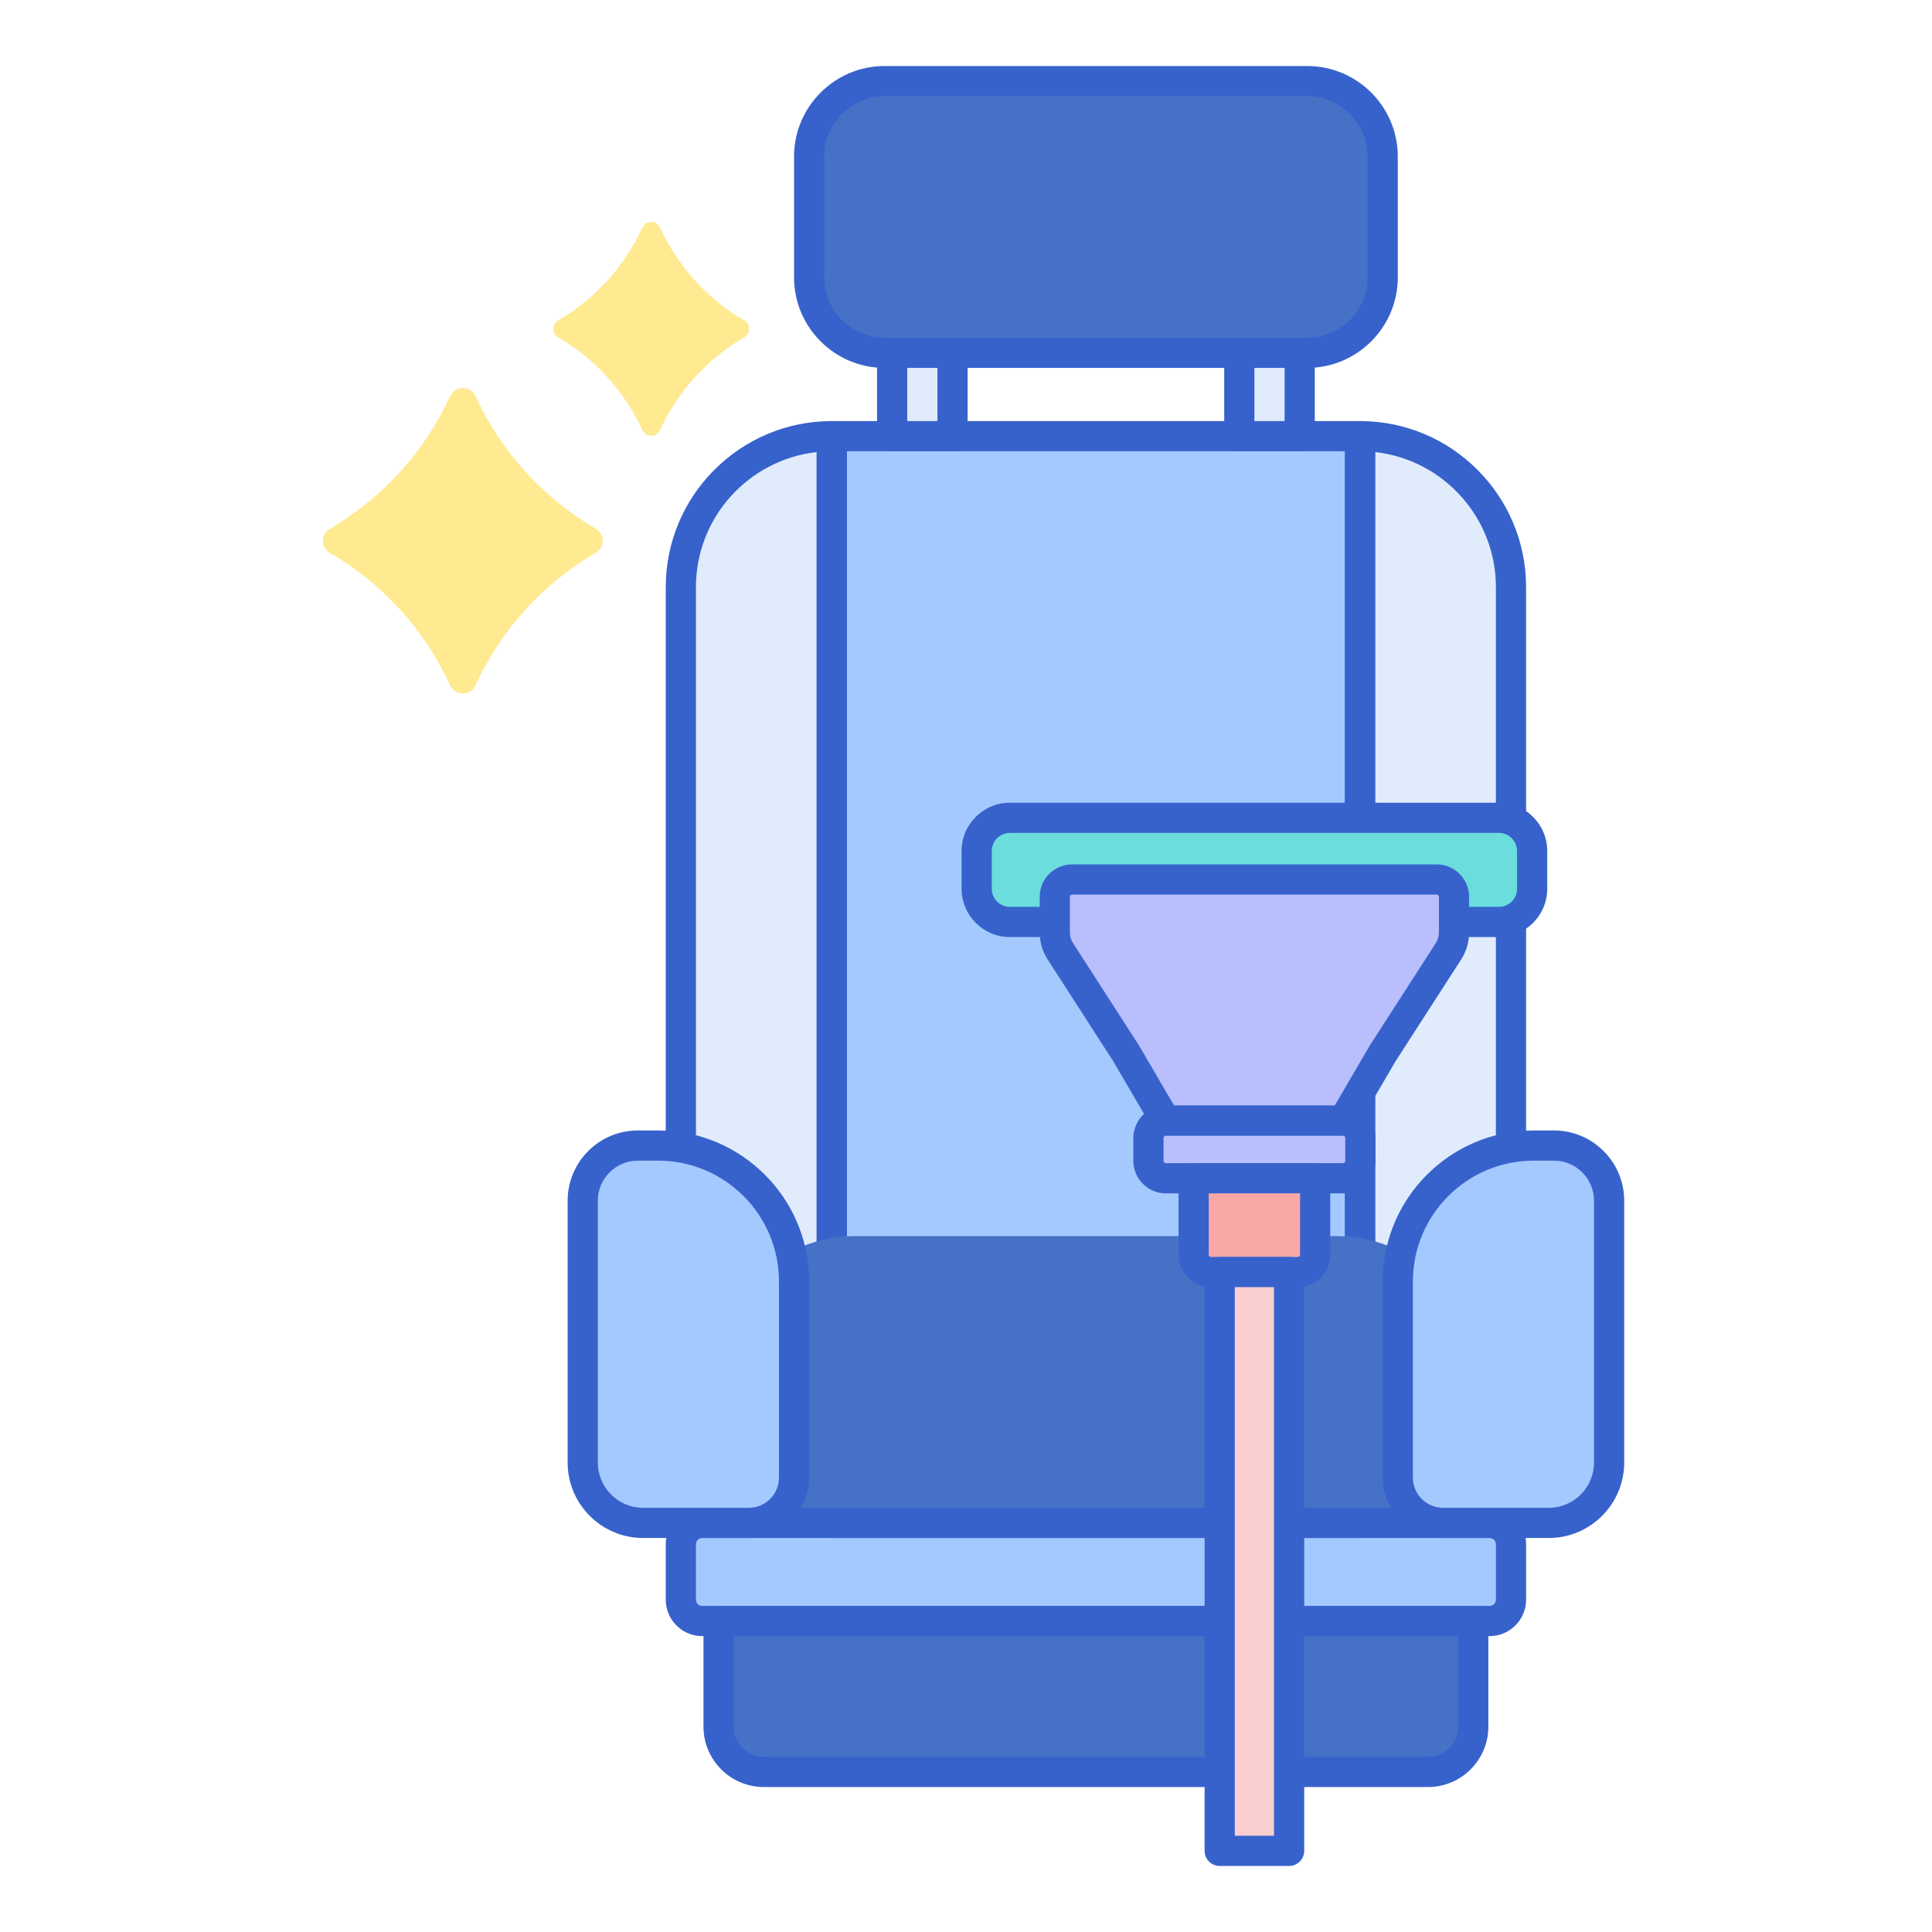 <?xml version="1.0" encoding="utf-8"?>
<!-- Generator: Adobe Illustrator 22.1.0, SVG Export Plug-In . SVG Version: 6.00 Build 0)  -->
<svg xmlns="http://www.w3.org/2000/svg" xmlns:xlink="http://www.w3.org/1999/xlink" version="1.1" id="Layer_1" x="0px" y="0px" viewBox="0 0 256 256" style="enable-background:new 0 0 256 256;" xml:space="preserve" width="512" height="512">
<style type="text/css">
	.st0{fill:#F9CFCF;}
	.st1{fill:#3762CC;}
	.st2{fill:#6BDDDD;}
	.st3{fill:#E0EBFC;}
	.st4{fill:#EAA97D;}
	.st5{fill:#A4C9FF;}
	.st6{fill:#F9A7A7;}
	.st7{fill:#4671C6;}
	.st8{fill:#FFEA92;}
	.st9{fill:#B9BEFC;}
	.st10{fill:#3962CA;}
	.st11{fill:#DDA073;}
</style>
<g>
	<g>
		<g>
			<path class="st5" d="M197.387,214.793H93.044c-1.562,0-2.828-1.266-2.828-2.828v-7.343c0-1.562,1.266-2.828,2.828-2.828h104.343     c1.562,0,2.828,1.266,2.828,2.828v7.343C200.215,213.527,198.949,214.793,197.387,214.793z"/>
		</g>
	</g>
	<g>
		<g>
			<path class="st7" d="M189.215,234.793h-88c-3.314,0-6-2.686-6-6v-14h100v14C195.215,232.107,192.529,234.793,189.215,234.793z"/>
		</g>
	</g>
	<g>
		<g>
			<rect x="110.215" y="57.793" class="st5" width="70" height="144"/>
		</g>
	</g>
	<g>
		<g>
			<path class="st3" d="M200.215,193.793h-20v-136h0c11.046,0,20,8.954,20,20V193.793z"/>
		</g>
	</g>
	<g>
		<g>
			<path class="st3" d="M90.215,193.793h20v-136h0c-11.046,0-20,8.954-20,20V193.793z"/>
		</g>
	</g>
	<g>
		<g>
			<path class="st1" d="M180.215,203.793h-70c-1.104,0-2-0.896-2-2v-144c0-1.104,0.896-2,2-2h70c1.104,0,2,0.896,2,2v144     C182.215,202.897,181.32,203.793,180.215,203.793z M112.215,199.793h66v-140h-66V199.793z"/>
		</g>
	</g>
	<g>
		<g>
			<path class="st1" d="M200.215,195.793h-20c-1.104,0-2-0.896-2-2v-136c0-1.104,0.896-2,2-2c12.131,0,22,9.869,22,22v116     C202.215,194.897,201.32,195.793,200.215,195.793z M182.215,191.793h16v-114c0-9.249-7.013-16.892-16-17.89V191.793z"/>
		</g>
	</g>
	<g>
		<g>
			<path class="st1" d="M110.215,195.793h-20c-1.104,0-2-0.896-2-2v-116c0-12.131,9.869-22,22-22c1.104,0,2,0.896,2,2v136     C112.215,194.897,111.32,195.793,110.215,195.793z M92.215,191.793h16V59.903c-8.987,0.998-16,8.641-16,17.89V191.793z"/>
		</g>
	</g>
	<g>
		<g>
			<path class="st7" d="M195.215,201.793h-100v-20c0-9.941,8.059-18,18-18h64c9.941,0,18,8.059,18,18V201.793z"/>
		</g>
	</g>
	<g>
		<g>
			<path class="st1" d="M197.387,216.793H93.044c-2.663,0-4.829-2.166-4.829-4.828v-7.343c0-2.663,2.166-4.829,4.829-4.829h104.343     c2.663,0,4.829,2.166,4.829,4.829v7.343C202.215,214.627,200.049,216.793,197.387,216.793z M93.044,203.793     c-0.457,0-0.829,0.372-0.829,0.829v7.343c0,0.457,0.372,0.828,0.829,0.828h104.343c0.457,0,0.829-0.372,0.829-0.828v-7.343     c0-0.457-0.372-0.829-0.829-0.829H93.044z"/>
		</g>
	</g>
	<g>
		<g>
			<path class="st1" d="M189.215,236.793h-88c-4.411,0-8-3.589-8-8v-14c0-1.104,0.896-2,2-2h100c1.104,0,2,0.896,2,2v14     C197.215,233.204,193.626,236.793,189.215,236.793z M97.215,216.793v12c0,2.206,1.794,4,4,4h88c2.206,0,4-1.794,4-4v-12H97.215z"/>
		</g>
	</g>
	<g>
		<g>
			<path class="st5" d="M99.215,201.793h-14c-4.418,0-8-3.582-8-8v-34.697c0-4.033,3.27-7.303,7.303-7.303h2.697     c9.941,0,18,8.059,18,18v26C105.215,199.107,102.529,201.793,99.215,201.793z"/>
		</g>
	</g>
	<g>
		<g>
			<path class="st5" d="M205.215,201.793h-14c-3.314,0-6-2.686-6-6v-26c0-9.941,8.059-18,18-18h2.697     c4.033,0,7.303,3.27,7.303,7.303v34.697C213.215,198.211,209.634,201.793,205.215,201.793z"/>
		</g>
	</g>
	<g>
		<g>
			<path class="st1" d="M99.215,203.793h-14c-5.514,0-10-4.486-10-10v-34.697c0-5.13,4.173-9.303,9.303-9.303h2.697     c11.028,0,20,8.972,20,20v26C107.215,200.204,103.626,203.793,99.215,203.793z M84.519,153.793c-2.924,0-5.303,2.379-5.303,5.303     v34.697c0,3.309,2.691,6,6,6h14c2.206,0,4-1.794,4-4v-26c0-8.822-7.178-16-16-16H84.519z"/>
		</g>
	</g>
	<g>
		<g>
			<path class="st1" d="M205.215,203.793h-14c-4.411,0-8-3.589-8-8v-26c0-11.028,8.972-20,20-20h2.697     c5.129,0,9.303,4.173,9.303,9.303v34.697C215.215,199.307,210.729,203.793,205.215,203.793z M203.215,153.793     c-8.822,0-16,7.178-16,16v26c0,2.206,1.794,4,4,4h14c3.309,0,6-2.691,6-6v-34.697c0-2.924-2.379-5.303-5.303-5.303H203.215z"/>
		</g>
	</g>
	<g>
		<g>
			<rect x="118.215" y="41" class="st3" width="8" height="16.793"/>
		</g>
	</g>
	<g>
		<g>
			<rect x="164.215" y="41" class="st3" width="8" height="16.793"/>
		</g>
	</g>
	<g>
		<g>
			<path class="st8" d="M59.649,52.479c-3.372,7.369-8.965,13.508-15.927,17.565c-1.249,0.728-1.249,2.494,0,3.221     c6.962,4.056,12.555,10.196,15.927,17.565c0.655,1.432,2.695,1.432,3.351,0c3.372-7.369,8.965-13.509,15.927-17.565     c1.249-0.728,1.249-2.494,0-3.221c-6.962-4.057-12.555-10.196-15.927-17.565C62.344,51.047,60.304,51.047,59.649,52.479z"/>
		</g>
	</g>
	<g>
		<g>
			<path class="st8" d="M85.111,30.152c-2.36,5.158-6.276,9.456-11.149,12.296c-0.874,0.509-0.874,1.746,0,2.255     c4.873,2.839,8.789,7.137,11.149,12.296c0.459,1.002,1.887,1.002,2.345,0c2.36-5.159,6.275-9.456,11.149-12.296     c0.874-0.509,0.874-1.745,0-2.255c-4.874-2.84-8.789-7.137-11.149-12.296C86.998,29.149,85.57,29.149,85.111,30.152z"/>
		</g>
	</g>
	<g>
		<g>
			<path class="st2" d="M198.616,122.165h-64.802c-2.43,0-4.399-1.97-4.399-4.399v-5.002c0-2.43,1.97-4.399,4.399-4.399h64.802     c2.43,0,4.399,1.97,4.399,4.399v5.002C203.015,120.195,201.046,122.165,198.616,122.165z"/>
		</g>
	</g>
	<g>
		<g>
			<path class="st1" d="M198.616,124.165h-64.802c-3.528,0-6.399-2.871-6.399-6.399v-5.002c0-3.529,2.871-6.399,6.399-6.399h64.802     c3.528,0,6.399,2.871,6.399,6.399v5.002C205.015,121.294,202.145,124.165,198.616,124.165z M133.814,110.365     c-1.323,0-2.399,1.076-2.399,2.399v5.002c0,1.323,1.076,2.399,2.399,2.399h64.802c1.323,0,2.399-1.076,2.399-2.399v-5.002     c0-1.323-1.076-2.399-2.399-2.399H133.814z"/>
		</g>
	</g>
	<g>
		<g>
			<path class="st9" d="M166.215,116.537h-24.15c-1.27,0-2.3,1.03-2.3,2.3v4.722c0,0.884,0.255,1.749,0.734,2.492l8.694,13.486     l5.235,8.956h11.788h11.788l5.235-8.956l8.694-13.486c0.479-0.743,0.734-1.608,0.734-2.492v-4.722c0-1.27-1.03-2.3-2.3-2.3     H166.215z"/>
		</g>
	</g>
	<g>
		<g>
			<path class="st1" d="M178.003,150.493h-23.575c-0.711,0-1.368-0.377-1.727-0.991l-5.235-8.956l-8.648-13.412     c-0.688-1.068-1.053-2.305-1.053-3.576v-4.722c0-2.371,1.929-4.3,4.3-4.3h48.3c2.371,0,4.3,1.929,4.3,4.3v4.722     c0,1.271-0.364,2.507-1.053,3.576l-8.694,13.486l-5.189,8.882C179.371,150.116,178.714,150.493,178.003,150.493z      M155.575,146.493h21.28l4.656-7.965l8.739-13.56c0.271-0.421,0.415-0.908,0.415-1.409v-4.722c0-0.166-0.135-0.3-0.3-0.3h-48.3     c-0.166,0-0.3,0.134-0.3,0.3v4.722c0,0.5,0.144,0.987,0.415,1.409l8.694,13.486L155.575,146.493z"/>
		</g>
	</g>
	<g>
		<g>
			<path class="st9" d="M177.955,156.129h-23.479c-1.27,0-2.3-1.03-2.3-2.3v-3.036c0-1.27,1.03-2.3,2.3-2.3h23.479     c1.27,0,2.3,1.03,2.3,2.3v3.036C180.255,155.099,179.225,156.129,177.955,156.129z"/>
		</g>
	</g>
	<g>
		<g>
			<path class="st1" d="M177.955,158.129h-23.479c-2.371,0-4.3-1.929-4.3-4.3v-3.036c0-2.371,1.929-4.3,4.3-4.3h23.479     c2.371,0,4.3,1.929,4.3,4.3v3.036C182.255,156.2,180.326,158.129,177.955,158.129z M154.476,150.493c-0.166,0-0.3,0.134-0.3,0.3     v3.036c0,0.166,0.134,0.3,0.3,0.3h23.479c0.166,0,0.3-0.135,0.3-0.3v-3.036c0-0.166-0.134-0.3-0.3-0.3H154.476z"/>
		</g>
	</g>
	<g>
		<g>
			<path class="st6" d="M158.165,156.129v10.125c0,1.27,1.03,2.3,2.3,2.3h11.5c1.27,0,2.3-1.03,2.3-2.3v-10.125H158.165z"/>
		</g>
	</g>
	<g>
		<g>
			<path class="st1" d="M171.965,170.554h-11.5c-2.371,0-4.3-1.929-4.3-4.3v-10.125c0-1.104,0.896-2,2-2h16.1c1.104,0,2,0.896,2,2     v10.125C176.266,168.625,174.336,170.554,171.965,170.554z M160.166,158.129v8.125c0,0.166,0.134,0.3,0.3,0.3h11.5     c0.166,0,0.3-0.134,0.3-0.3v-8.125H160.166z"/>
		</g>
	</g>
	<g>
		<g>
			<rect x="161.615" y="168.554" class="st0" width="9.2" height="76.696"/>
		</g>
	</g>
	<g>
		<g>
			<path class="st1" d="M170.815,247.25h-9.2c-1.104,0-2-0.896-2-2v-76.696c0-1.104,0.896-2,2-2h9.2c1.104,0,2,0.896,2,2v76.696     C172.815,246.354,171.92,247.25,170.815,247.25z M163.615,243.25h5.2v-72.696h-5.2V243.25z"/>
		</g>
	</g>
	<g>
		<g>
			<path class="st1" d="M126.215,59.793h-8c-1.104,0-2-0.896-2-2V41c0-1.104,0.896-2,2-2h8c1.104,0,2,0.896,2,2v16.793     C128.215,58.897,127.32,59.793,126.215,59.793z M120.215,55.793h4V43h-4V55.793z"/>
		</g>
	</g>
	<g>
		<g>
			<path class="st1" d="M172.215,59.793h-8c-1.104,0-2-0.896-2-2V41c0-1.104,0.896-2,2-2h8c1.104,0,2,0.896,2,2v16.793     C174.215,58.897,173.32,59.793,172.215,59.793z M166.215,55.793h4V43h-4V55.793z"/>
		</g>
	</g>
	<g>
		<g>
			<path class="st7" d="M173.215,46.75h-56c-5.523,0-10-4.477-10-10v-16c0-5.523,4.477-10,10-10h56c5.523,0,10,4.477,10,10v16     C183.215,42.273,178.738,46.75,173.215,46.75z"/>
		</g>
	</g>
	<g>
		<g>
			<path class="st1" d="M173.215,48.75h-56c-6.617,0-12-5.383-12-12v-16c0-6.617,5.383-12,12-12h56c6.617,0,12,5.383,12,12v16     C185.215,43.367,179.832,48.75,173.215,48.75z M117.215,12.75c-4.411,0-8,3.589-8,8v16c0,4.411,3.589,8,8,8h56     c4.411,0,8-3.589,8-8v-16c0-4.411-3.589-8-8-8H117.215z"/>
		</g>
	</g>
</g>
</svg>
